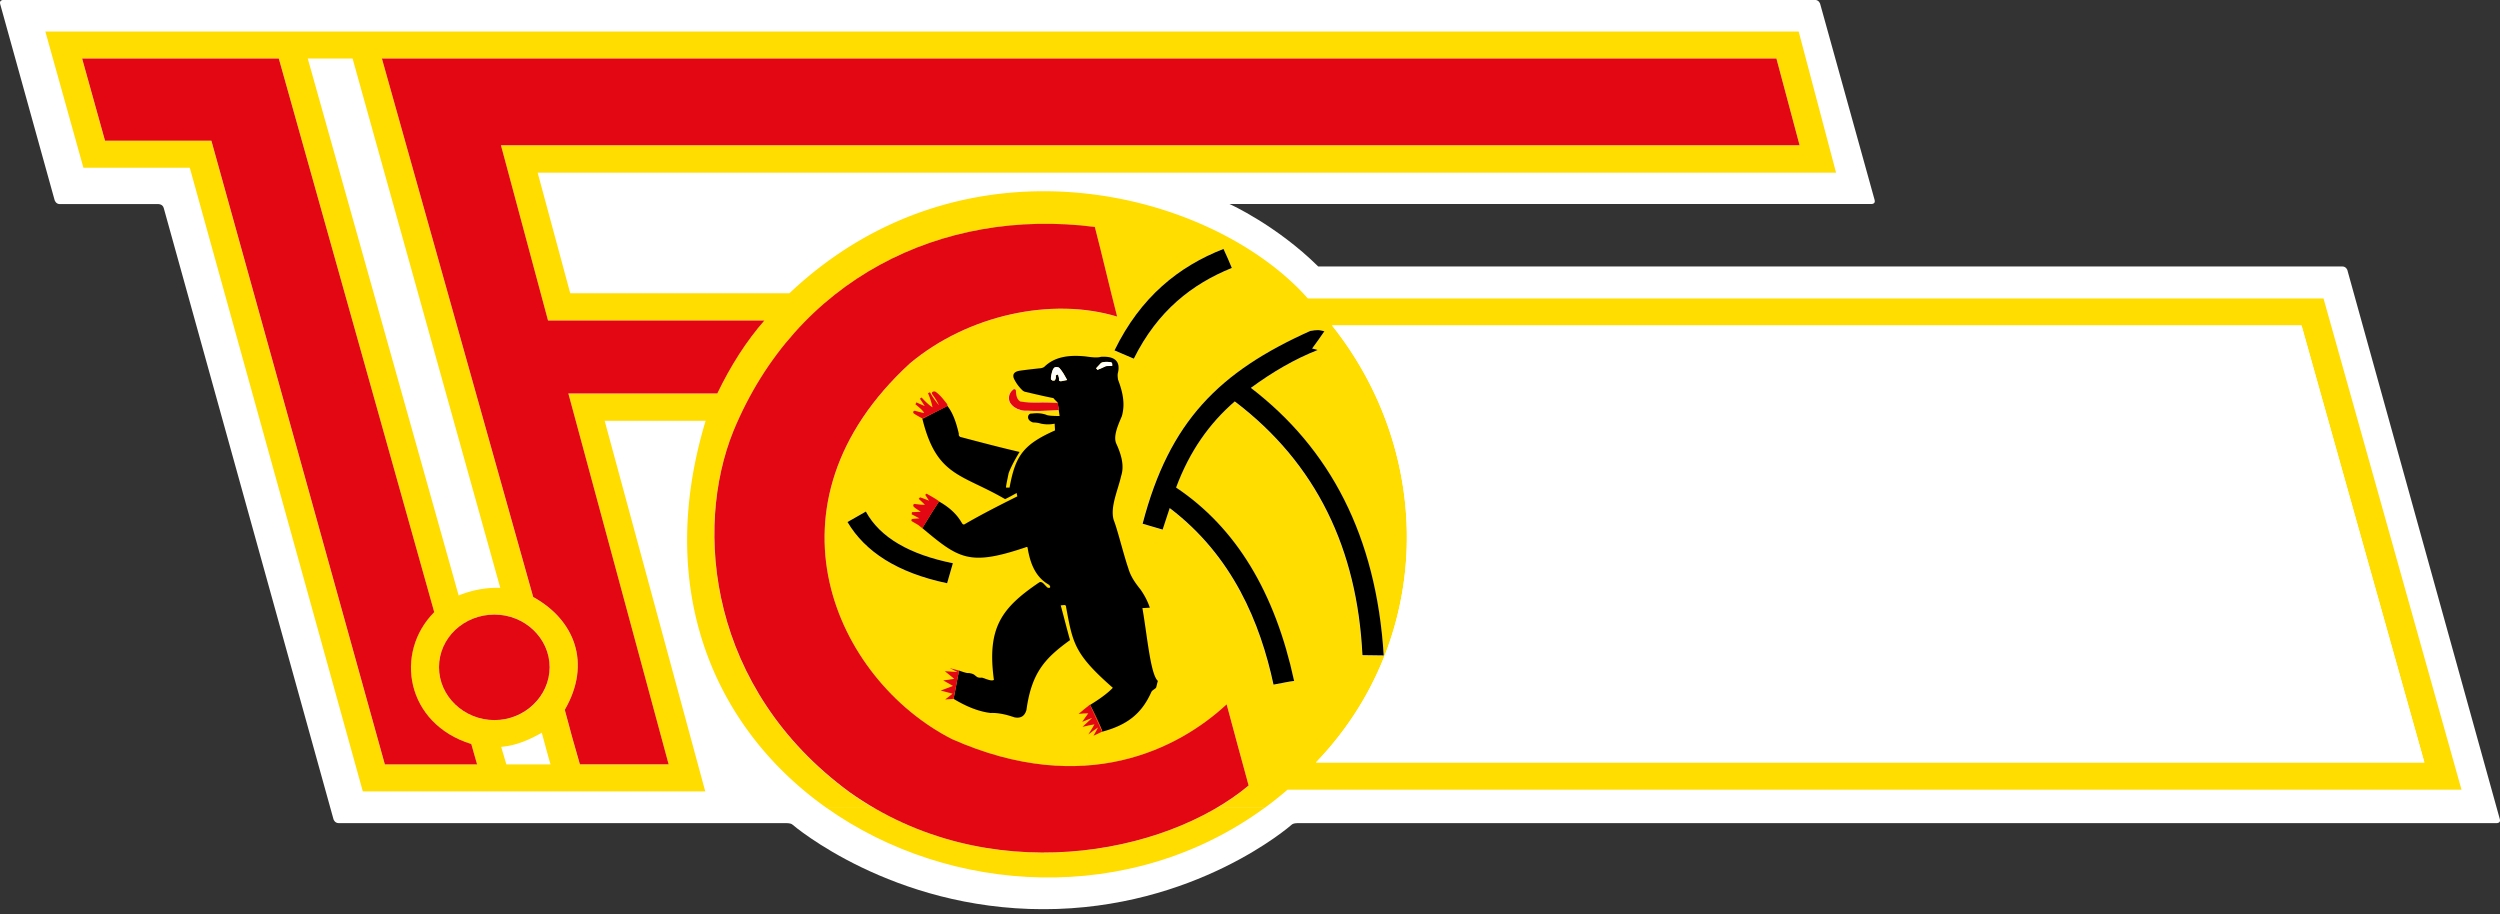 <?xml version="1.0" encoding="UTF-8" standalone="no"?>
<svg
   fill="none"
   viewBox="0 0 216 79"
   version="1.1"
   id="svg18"
   sodipodi:docname="union-berlin.svg"
   inkscape:version="1.4.2 (f4327f4, 2025-05-13)"
   xmlns:inkscape="http://www.inkscape.org/namespaces/inkscape"
   xmlns:sodipodi="http://sodipodi.sourceforge.net/DTD/sodipodi-0.dtd"
   xmlns="http://www.w3.org/2000/svg"
   xmlns:svg="http://www.w3.org/2000/svg">
  <rect x="0" y="0" width="216" height="79" fill="#333333" stroke="none"/>
  <sodipodi:namedview
     id="namedview18"
     pagecolor="#ffffff"
     bordercolor="#000000"
     borderopacity="0.25"
     inkscape:showpageshadow="2"
     inkscape:pageopacity="0.0"
     inkscape:pagecheckerboard="0"
     inkscape:deskcolor="#d1d1d1"
     inkscape:zoom="5.8139891"
     inkscape:cx="89.009455"
     inkscape:cy="38.785762"
     inkscape:window-width="1920"
     inkscape:window-height="1009"
     inkscape:window-x="-8"
     inkscape:window-y="-8"
     inkscape:window-maximized="1"
     inkscape:current-layer="g17" />
  <g
     clip-path="url(#a)"
     id="g17">
    <path
       fill="#fff"
       d="M202.825 23.366s-.097-.344-.448-.344h-88.485c-3.588-3.55-7.65-5.395-7.663-5.395h55.48s.351 0 .26-.345L157.263.338s-.097-.344-.448-.344H.273s-.351.006-.26.35L4.719 17.29s.097.344.448.344h8.534s.357 0 .448.345L28.813 70.78s.097.338.448.338h38.705s.357 0 .487.117c.137.117 8.586 7.319 21.696 7.319s21.345-7.202 21.475-7.319c0 0 .13-.117.48-.117h103.623s.358 0 .26-.338l-13.162-47.4z"
       id="path1" />
    <path
       fill="#FD0"
       d="M75.486 69.792c10.133 5.915 22.241 4.355 29.651 0h4.134c-11.609 8.502-27.214 7.546-37.867 0z"
       id="path2" />
    <path
       fill="#FD0"
       d="M71.404 69.792C61.993 63.13 56.45 51.321 60.966 36.36h-8.723l8.69 32.016H31.347L16.398 14.494h-9.19L3.919 2.724h151.486l3.23 12.192H46.452l2.815 10.42h18.94c15.267-14.43 36.546-8.847 44.794.454h87.751l11.92 42.436H111.247a32 32 0 0 1-1.976 1.573h-4.134a20.5 20.5 0 0 0 2.743-1.918c-.644-2.313-1.255-4.647-1.898-7.013-4.095 3.803-12.226 8.105-23.736 3.003-10.081-5.154-16.938-20.246-3.62-32.472 5.01-4.198 12.257-5.739 17.886-4.036-.67-2.58-1.254-5.154-1.924-7.734-13.285-1.703-25.823 4.543-31.23 17.646-3.425 8.475-2.12 22.268 10.055 31.198q1.013.72 2.066 1.332h-4.081zm11.219-10.62-.235 1.209c.085-.41.156-.806.234-1.209m-9.399-14.065c1.534 2.574 4.316 4.38 8.605 5.284l.501-1.729c-3.705-.74-6.298-2.203-7.52-4.465-.526.292-1.06.61-1.586.903zm24.737-14.11c2.061-4.147 5.044-6.455 8.469-7.84a29 29 0 0 0-.721-1.643c-3.874 1.514-7.156 4.146-9.418 8.767zm15.235-2.392c-7.858 3.535-12.173 7.786-14.487 16.658.585.162 1.17.344 1.729.507.195-.611.416-1.248.611-1.859 5.433 4.12 7.825 9.912 8.969 15.255.644-.104 1.144-.241 1.781-.319-1.644-7.624-4.985-13.233-10.198-16.71 1.17-3.133 2.867-5.525 5.07-7.442 7.104 5.394 10.588 12.81 11.03 21.923.611 0 1.228.026 1.839.026-.643-10.341-4.654-17.887-11.478-23.12 1.891-1.384 3.757-2.47 5.765-3.269-.169-.078-.306-.078-.475-.13.364-.506.728-.981 1.06-1.488-.195-.052-.39-.104-.559-.104q-.29 0-.67.078zM43.749 66.042h3.815c-.254-.877-.5-1.807-.754-2.736-1.112.637-2.256 1.118-3.51 1.222zm71.339-37.918c8.943 11.237 8.722 27.24-1.391 37.756h95.771l-10.614-37.756zm-91-23.067H7.09l1.976 7.097h9.19l14.988 53.888h7.969c-.17-.559-.332-1.17-.5-1.755-5.655-1.755-6.689-7.89-3.205-11.4zM42.721 53.1c-2.646 0-4.79 2.048-4.79 4.544s2.144 4.569 4.79 4.569 4.764-2.048 4.764-4.57c0-2.521-2.145-4.543-4.764-4.543M32.998 5.057l13.064 46.53c3.569 1.963 5.07 5.713 2.73 9.75a204 204 0 0 0 1.307 4.705h7.663l-8.664-32.043h12.869c1.17-2.418 2.509-4.517 4.069-6.298H47.343l-4.069-15.144h112.209l-2.002-7.494H32.998zm58.386 29.761c-.67-.026-1.255-.052-1.729-.026-.5 0-1 0-1.534-.104-.22-.13-.364-.455-.364-.93 0-.077-.11-.188-.22-.103-.45.344-.45.851-.28 1.144.195.318.526.533.916.637.11.026.221.052.332.052.195 0 .416 0 .838.026.364 0 .728 0 1.06-.026.409-.026.766-.026 1.065-.052l-.058-.397-.04-.214zm-48.162 15.97L30.463 5.057H26.59L39.628 51.45a8.9 8.9 0 0 1 3.594-.663"
       id="path3" />
    <path
       fill="#000"
       d="M94.816 31.952c.22-.078.442-.189.67-.293.025-.026.168-.052.61-.052v-.13c0-.13-.052-.156-.136-.188-.085 0-.195-.026-.306-.026-.247 0-.474.026-.559.13-.136.156-.28.292-.39.422l.11.13zm-2.62.877c-.195-.37-.39-.715-.643-1.007-.11-.13-.416-.13-.5 0-.137.156-.196.48-.248.8v.162l.137.104h.169c.11-.104.136-.267.11-.449l.17-.078c.058.052.084.189.11.319v.136c-.026.078.058.13.169.13.169-.026.331-.078.533-.104zm-.643 3.133-.078-.533c0-.123-.033-.26-.059-.396l-.032-.24c-.11-.137-.28-.267-.364-.397-.839-.163-1.586-.345-2.398-.533a.54.54 0 0 1-.306-.163 3.4 3.4 0 0 1-.721-1.007c-.137-.37.052-.585.5-.663a48 48 0 0 1 1.813-.215c.17-.026.28-.078.364-.162.865-.825 2.06-.981 3.315-.877.39.026 1.112.188 1.534.052 1.306-.078 1.67.48 1.476 1.358-.059.188-.026.396 0 .61.39 1.034.643 2.074.331 3.16-.39.903-.78 1.832-.448 2.444.415.929.669 1.858.39 2.71-.28 1.248-.976 2.71-.644 3.828.305.741.865 3.029 1.254 4.147.221.773.644 1.326 1.086 1.885.364.533.61 1.033.78 1.54-.221 0-.416.026-.644.026.416 2.366.696 5.74 1.339 6.298-.058.156-.084.345-.136.507 0 .156-.306.24-.416.422-.806 1.807-1.976 2.847-4.264 3.458v-.078c-.247-.63-.663-1.501-1.046-2.236.773-.474 1.495-.981 1.969-1.481-3.34-2.925-3.458-3.855-4.036-6.962 0-.13-.059-.188-.137-.188-.11 0-.22.026-.331.026.28 1.008.526 2.021.806 3.003-2.087 1.514-3.315 2.736-3.764 6.031-.169.611-.584.741-1.059.637-.754-.266-1.45-.396-2.034-.37-1.086-.13-2.145-.585-3.205-1.222.17-.825.306-1.618.475-2.444.305.104.643.24.864.215.306.052.416.104.56.24.11.078.194.189.526.156.169 0 .838.37 1.06.189-.612-4.518.669-6.22 3.925-8.424.11-.052.169-.026.305.052.137.13.254.267.39.397.28.104.306-.078.137-.24-1.144-.638-1.618-1.808-1.84-3.166-.026-.052.026-.156-.22-.052-4.823 1.618-5.714.981-8.885-1.677l.812-1.326q.31-.487.63-.975c1.073.605 1.625 1.242 1.983 1.872.11.163.195.136.305.052 1.476-.851 2.984-1.618 4.485-2.366-.026-.104-.058-.214-.058-.292-.332.188-.67.37-1.001.533-3.783-2.204-5.928-1.937-7.156-6.974l.104-.02c.67-.357 1.287-.663 1.975-1.02l.085-.046c.474.585.78 1.463 1 2.444-.058.078.06.215.111.24 1.73.456 3.426.904 5.129 1.3-.475.774-.806 1.437-.95 1.86-.11.558-.22 1.033-.22 1.221h.305c.5-2.736 1.17-3.718 3.926-4.94 0-.188-.026-.396-.026-.584q-.585.117-1.17 0a2.4 2.4 0 0 0-.695-.104c-.67-.215-.449-.826-.111-.767.559-.078.949 0 1.254.104.137.078.585.104 1.144.104z"
       id="path4" />
    <path
       fill="#000"
       d="M73.224 45.1c.533-.292 1.06-.61 1.586-.903 1.228 2.262 3.815 3.718 7.52 4.465l-.5 1.73c-4.29-.904-7.079-2.711-8.606-5.285zm24.737-14.11-1.67-.715c2.255-4.621 5.544-7.253 9.418-8.768.247.533.5 1.092.721 1.644-3.425 1.385-6.408 3.692-8.469 7.839m15.235-2.392q.38-.078.67-.078c.169 0 .364.052.559.104-.332.507-.696.982-1.06 1.489.169.052.306.052.475.13-2.009.799-3.874 1.884-5.765 3.269 6.824 5.232 10.835 12.778 11.478 23.119-.611 0-1.228-.026-1.839-.026-.449-9.113-3.926-16.529-11.03-21.923-2.204 1.91-3.9 4.302-5.07 7.442 5.206 3.477 8.554 9.086 10.198 16.71-.643.078-1.144.215-1.781.319-1.144-5.343-3.536-11.134-8.969-15.255-.195.611-.416 1.248-.611 1.859-.56-.163-1.144-.344-1.73-.507 2.315-8.872 6.63-13.13 14.488-16.658z"
       id="path5" />
    <path
       fill="#fff"
       d="m120.859 30.405 7.579 27.929c.669 2.632 1.976 4.68 5.512 4.647h6.766c1.897 0 3.067-.715 2.313-3.425-2.619-9.698-5.264-19.421-7.884-29.151h-4.01l7.826 28.429c.221.663 0 .955-.501.981h-2.203c-.449-.026-.722-.24-.839-.688-2.619-9.568-5.264-19.135-7.884-28.729h-6.688zm23.62 0h-6.799l8.97 32.576h4.094l-5.238-19.05 10.139 19.05h6.714l-8.917-32.576h-3.731l4.959 17.88-10.198-17.88zm43.904 0h-6.824l8.995 32.576h4.069l-5.239-19.05 10.166 19.05h6.688l-8.885-32.576h-3.731l4.959 17.88zm-32.426 0 9.028 32.576h5.154l-9.028-32.576zm9.164 3.588c1.619 8.079 4.349 16.847 6.799 24.874.916 2.95 2.704 4.276 4.485 4.12.195 0 .416 0 .611.026 2.281 0 4.51 0 6.74-.026 2.034.052 3.288-.74 3.457-2.658v-.93c-.026-.396-.11-.825-.195-1.273l-6.935-25.27c-.474-1.567-1.585-2.204-3.061-2.367a9 9 0 0 0-1.228-.078c-2.23-.026-4.628-.026-7.299 0-2.145.052-3.289 1.008-3.374 2.815zm-50.033-5.876h83.766l10.614 37.756h-95.771c10.113-10.523 10.334-26.518 1.391-37.756m61.928 11.693c1.755 6.402 3.483 12.726 5.264 19.16.085.482-.136.715-.695.767h-1.755c-1.033-.052-1.644-1.326-2.034-2.632-.254-.955-.501-1.937-.78-2.899-1.866-6.72-3.926-13.603-5.265-20.064-.052-.48.058-.715.585-.715.838 0 1.696-.026 2.509-.026.221 0 .448.026.474.267a826 826 0 0 1 1.703 6.135z"
       id="path6" />
    <path
       fill="#E30613"
       d="m24.087 5.057 13.429 47.83c-3.484 3.51-2.45 9.645 3.204 11.4.169.585.331 1.196.5 1.755h-7.968L18.264 12.154h-9.19L7.097 5.057z"
       id="path7" />
    <path
       fill="#E30613"
       d="M42.722 53.101c2.619 0 4.764 2.048 4.764 4.544s-2.145 4.569-4.764 4.569-4.79-2.047-4.79-4.57c0-2.521 2.144-4.543 4.79-4.543"
       id="path8" />
    <path
       fill="#E30613"
       d="M32.998 5.057h120.483l2.002 7.494H43.281l4.068 15.144h18.693c-1.56 1.78-2.899 3.88-4.069 6.298H49.104l8.664 32.043h-7.663c-.448-1.54-.89-3.107-1.306-4.706 2.34-4.036.838-7.787-2.73-9.75z"
       id="path9" />
    <path
       fill="#E30613"
       d="M96.512 27.35c-5.629-1.703-12.87-.156-17.887 4.036-13.317 12.226-6.46 27.318 3.62 32.472 11.505 5.102 19.642.8 23.737-3.002.643 2.365 1.254 4.705 1.898 7.012-7.241 6.058-22.619 8.983-34.46.585-12.175-8.93-13.481-22.716-10.056-31.198 5.408-13.103 17.94-19.342 31.23-17.646.67 2.58 1.255 5.154 1.925 7.735z"
       id="path10" />
    <path
       fill="#E30613"
       d="m91.5 35.43-.077-.397c.026.136.058.273.078.396"
       id="path11" />
    <path
       fill="#E30613"
       d="M91.39 34.818q.01.108.04.215l.058.396c-.3.026-.657.026-1.066.052-.331.026-.695.026-1.06.026-.415-.026-.643-.026-.838-.026-.11 0-.22-.026-.331-.052-.39-.104-.722-.318-.917-.637-.169-.292-.169-.8.28-1.144.11-.078.22.026.22.104 0 .481.144.8.365.93.526.104 1.033.104 1.533.104.475-.026 1.06 0 1.73.026zm-11.699 1.346c.69-.351 1.385-.683 2.087-1.034-.69.351-1.307.663-1.976 1.02l-.104.02z"
       id="path12" />
    <path
       fill="#E30613"
       d="M81.83 34.896c.026.078.026.137.026.189-.722.37-1.45.715-2.171 1.066a10 10 0 0 1-.728-.423c-.137-.136 0-.292.169-.214.195.052.39.104.61.156h.111c-.136-.24-.474-.507-.754-.741l.085-.163c.22.104.474.215.721.319l-.416-.637.137-.104c.305.318.61.637.949.851a6.2 6.2 0 0 0-.39-1.222l.169-.078c.22.397.474.767.78 1.118a5 5 0 0 0-.585-.955c-.11-.24.195-.267.28-.215.389.267.669.637 1 1.06zm-.722 8.424c-.195.338-.403.663-.604.987z"
       id="path13" />
    <path
       fill="#E30613"
       d="M80.504 44.308c-.273.435-.546.87-.813 1.325zm.623-.975c-.22.338-.422.656-.623.974zm.007-.013-.637.987-.812 1.326c-.11-.078-.195-.156-.306-.24-.052-.052-.416-.24-.61-.37-.053-.079-.027-.163.084-.189.195-.026.39-.026.585-.052-.221-.104-.449-.24-.67-.344l.026-.189c.254 0 .5-.026.754-.026-.195-.162-.474-.292-.61-.455-.111-.188.084-.266.168-.214.28.026.56.078.806.052l-.533-.507.11-.13c.254.078.527.188.78.292-.11-.162-.22-.344-.33-.507l.11-.104c.526.293.89.507 1.085.663zm14.098 19.823a35 35 0 0 1-.63-1.3l-.358-.793c.377.702.747 1.502.981 2.093z"
       id="path14" />
    <path
       fill="#E30613"
       d="M94.601 61.843c-.143-.305-.286-.624-.429-.936l.078.144.358.792z"
       id="path15" />
    <path
       fill="#e30613"
       d="m 94.172,60.888 c 0.358,0.793 0.69,1.56 1.053,2.32 -0.273,0.15 -0.52,0.254 -0.747,0.358 0.136,-0.24 0.28,-0.481 0.39,-0.715 -0.28,0.188 -0.56,0.396 -0.839,0.61 0.195,-0.292 0.364,-0.584 0.533,-0.877 -0.331,0.052 -0.695,0.137 -1.033,0.215 0.28,-0.267 0.559,-0.507 0.838,-0.774 -0.305,0.104 -0.585,0.24 -0.864,0.345 0.169,-0.267 0.364,-0.507 0.526,-0.741 -0.28,0 -0.585,0.026 -0.838,0.052 0.305,-0.267 0.643,-0.533 0.975,-0.8 z m -11.783,-0.507 -0.722,0.052 0.637,-0.5 -1.027,-0.267 1.06,-0.403 -0.839,-0.474 0.949,-0.137 -0.812,-0.663 1.091,0.078 -0.669,-0.344 0.806,0.214 z"
       id="path16"
       sodipodi:nodetypes="ccccccccccccccccccccccccc" />
    <path
       fill="#fff"
       d="m94.816 31.952-.11-.13c.11-.13.253-.267.39-.423.084-.104.305-.13.558-.13.11 0 .221.026.306.026.084.026.136.052.136.189v.13c-.448 0-.585.026-.61.052-.222.104-.443.214-.67.292zm-2.62.878c-.195.025-.364.077-.533.103-.11 0-.195-.052-.169-.13v-.136c-.026-.13-.058-.267-.11-.319l-.17.078c.027.189 0 .345-.11.449h-.169l-.136-.104v-.163c.052-.318.11-.637.247-.8.084-.13.39-.13.5 0 .254.293.449.638.644 1.008z"
       id="path17" />
  </g>
  <defs
     id="defs18">
    <clipPath
       id="a">
      <path
         fill="#fff"
         d="M0 0h216v78.547H0z"
         id="path18" />
    </clipPath>
  </defs>
</svg>
